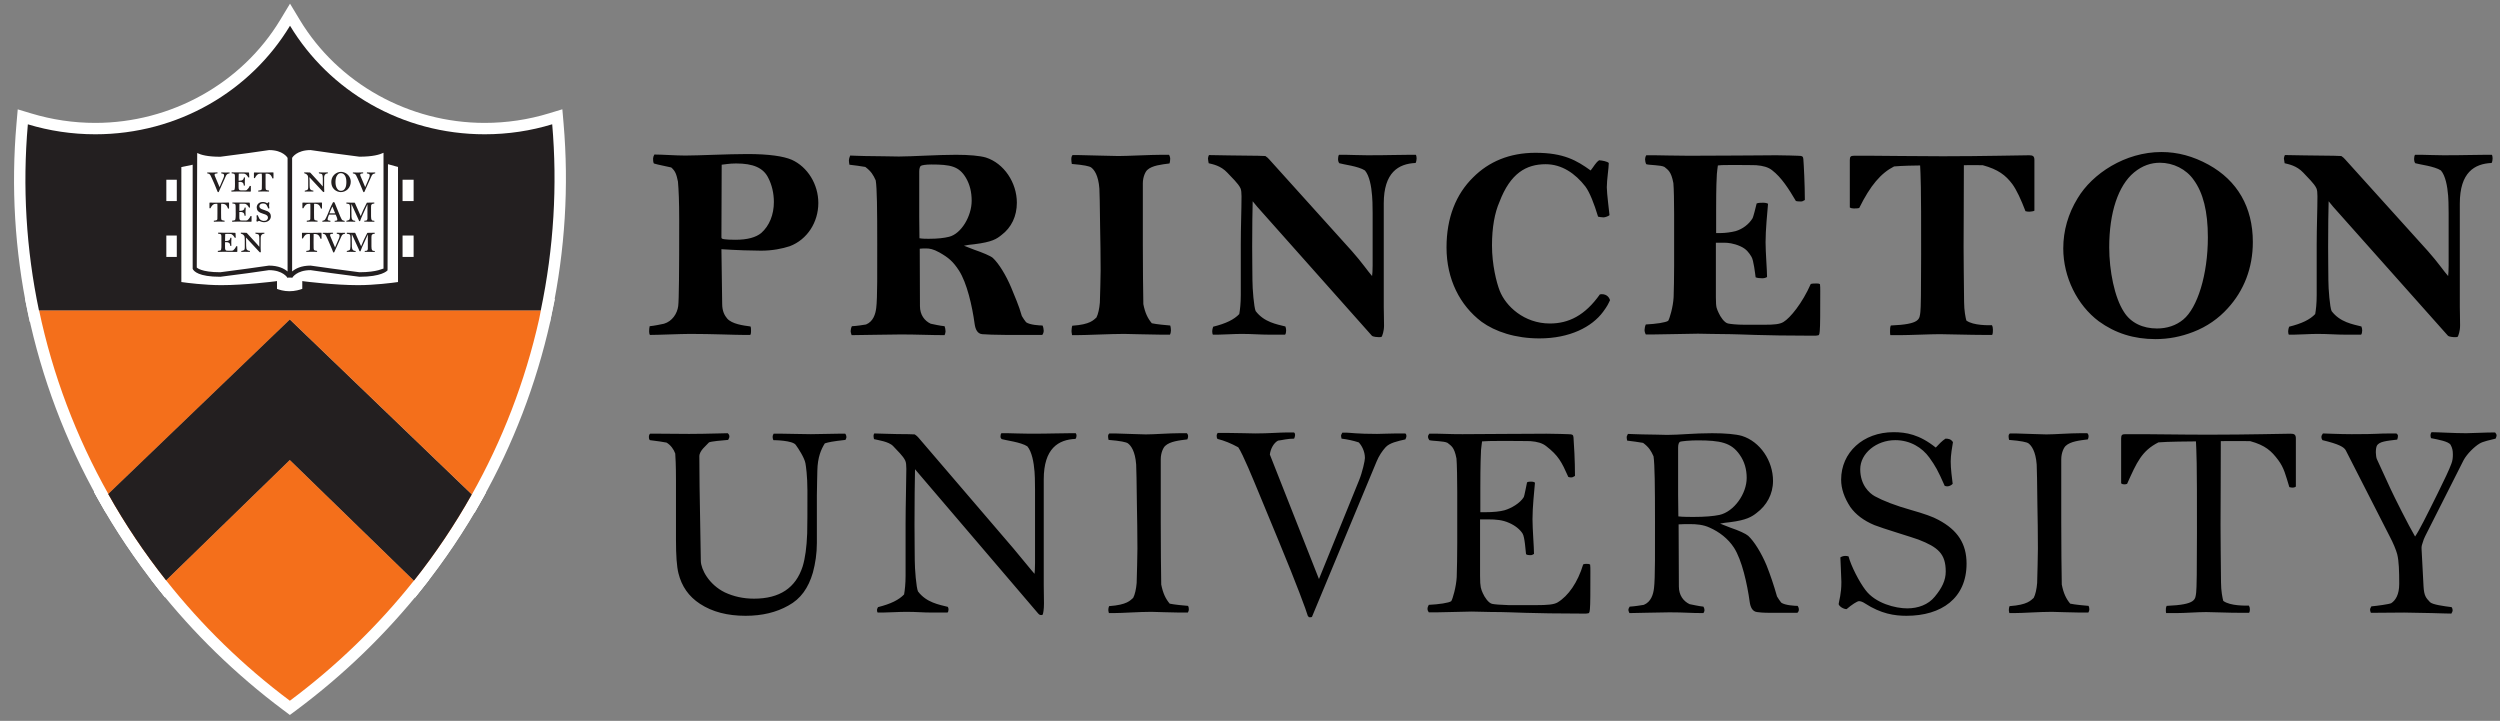 <svg width="163" height="47" viewBox="0 0 163 47" fill="none" xmlns="http://www.w3.org/2000/svg">
<rect x="0" y="0" width="163" height="47" fill="#808080" stroke="none"/>
<path d="M18.677 45.986C15.628 43.706 12.889 41.042 10.536 38.068L10.329 37.805L18.894 29.471L27.486 37.825L27.277 38.088C24.921 41.053 22.177 43.71 19.122 45.986L18.899 46.151L18.677 45.986Z" fill="white"/>
<path d="M18.894 28.953L18.376 29.456L10.31 37.305L9.83 37.772L10.246 38.299C12.618 41.298 15.38 43.984 18.455 46.283L18.899 46.616L19.344 46.285C22.426 43.989 25.192 41.309 27.568 38.321L27.986 37.794L27.504 37.325L19.412 29.456L18.894 28.953ZM18.894 29.99L26.986 37.858C24.638 40.812 21.915 43.442 18.9 45.688C15.852 43.41 13.145 40.766 10.829 37.837L18.894 29.99Z" fill="white"/>
<path d="M18.902 21.353L6.975 32.81L6.74 32.391C4.602 28.585 3.068 24.518 2.184 20.304L2.09 19.856H35.724L35.514 20.885C34.602 24.942 33.114 28.822 31.088 32.423L30.853 32.842L18.902 21.353Z" fill="white"/>
<path d="M36.181 19.485H1.633L1.821 20.381C2.714 24.632 4.259 28.733 6.417 32.574L6.886 33.41L7.578 32.745L18.903 21.869L30.25 32.777L30.942 33.441L31.412 32.605C33.456 28.974 34.957 25.06 35.876 20.972L35.937 20.66L35.993 20.38L36.181 19.485ZM35.267 20.228C35.226 20.423 35.191 20.614 35.15 20.809C34.23 24.905 32.736 28.738 30.765 32.241L18.903 20.838L7.064 32.209C4.968 28.48 3.433 24.446 2.548 20.228L35.267 20.228Z" fill="white"/>
<path d="M18.895 30.507L10.793 38.39L10.537 38.068C9.118 36.273 7.837 34.363 6.732 32.391L6.592 32.139L18.895 20.322L31.221 32.173L31.081 32.422C29.967 34.405 28.688 36.311 27.277 38.088L27.022 38.41L18.895 30.507Z" fill="white"/>
<path d="M18.895 19.808L18.38 20.302L6.541 31.674L6.127 32.072L6.408 32.573C7.522 34.561 8.814 36.487 10.246 38.299L10.757 38.944L11.347 38.37L18.894 31.026L26.468 38.39L27.057 38.963L27.568 38.319C28.991 36.527 30.281 34.603 31.405 32.606L31.686 32.103L31.272 31.706L19.409 20.303L18.895 19.808ZM18.895 20.838L30.757 32.242C29.651 34.211 28.39 36.089 26.986 37.857L18.894 29.989L10.829 37.838C9.421 36.059 8.159 34.177 7.055 32.21L18.895 20.838Z" fill="white"/>
<path d="M18.895 30.507L10.793 38.39L10.537 38.068C9.118 36.273 7.837 34.363 6.732 32.391L6.592 32.139L18.895 20.322L31.221 32.173L31.081 32.422C29.967 34.405 28.688 36.311 27.277 38.088L27.022 38.41L18.895 30.507Z" fill="white"/>
<path d="M18.895 19.808L18.38 20.302L6.541 31.674L6.127 32.072L6.408 32.573C7.522 34.561 8.814 36.487 10.246 38.299L10.757 38.944L11.347 38.37L18.894 31.026L26.468 38.39L27.057 38.963L27.568 38.319C28.991 36.527 30.281 34.603 31.405 32.606L31.686 32.103L31.272 31.706L19.409 20.303L18.895 19.808ZM18.895 20.838L30.757 32.242C29.651 34.211 28.39 36.089 26.986 37.857L18.894 29.989L10.829 37.838C9.421 36.059 8.159 34.177 7.055 32.21L18.895 20.838Z" fill="white"/>
<path d="M2.237 20.609L2.175 20.314C1.333 16.288 1.087 12.169 1.447 8.073L1.486 7.617L1.924 7.75C3.311 8.171 4.754 8.385 6.214 8.385C11.281 8.385 16.024 5.741 18.591 1.485L18.909 0.957L19.227 1.485C21.791 5.741 26.532 8.385 31.601 8.385C33.064 8.385 34.508 8.17 35.896 7.748L36.335 7.614L36.373 8.071C36.725 12.135 36.472 16.254 35.621 20.314L35.56 20.609L2.237 20.609Z" fill="white"/>
<path d="M18.909 0.238L18.273 1.293C15.773 5.438 11.152 8.013 6.214 8.013C4.797 8.014 3.388 7.805 2.033 7.394L1.156 7.13L1.077 8.041C0.714 12.171 0.962 16.332 1.812 20.391L1.936 20.981H35.862L35.985 20.391C36.843 16.294 37.098 12.139 36.744 8.039L36.665 7.125L35.787 7.392C34.436 7.804 33.027 8.013 31.601 8.013C26.662 8.013 22.042 5.439 19.545 1.294L18.909 0.238ZM18.909 1.677C21.46 5.912 26.188 8.756 31.601 8.756C33.136 8.756 34.613 8.527 36.004 8.103C36.346 12.071 36.114 16.148 35.258 20.238H2.54C1.704 16.251 1.46 12.163 1.817 8.106C3.205 8.527 4.682 8.756 6.214 8.756C11.627 8.756 16.355 5.912 18.909 1.677Z" fill="white"/>
<path d="M10.828 37.837C13.145 40.766 15.852 43.41 18.899 45.688C21.915 43.442 24.638 40.812 26.986 37.858L18.894 29.989L10.828 37.837Z" fill="#F46F1B"/>
<path d="M7.064 32.21L18.903 20.838L30.765 32.242C32.736 28.739 34.231 24.906 35.151 20.809C35.191 20.615 35.226 20.423 35.266 20.229H2.548C3.433 24.446 4.969 28.48 7.064 32.21Z" fill="#F46F1B"/>
<path d="M7.056 32.209C8.159 34.177 9.421 36.058 10.829 37.837L18.895 29.989L26.986 37.857C28.39 36.088 29.651 34.21 30.756 32.241L18.895 20.838L7.056 32.209Z" fill="#F46F1B"/>
<path d="M18.895 29.471L10.868 37.282C9.631 35.69 8.508 34.009 7.521 32.278L18.895 21.354L30.292 32.31C29.298 34.051 28.181 35.72 26.95 37.303L18.895 29.471Z" fill="#231F20"/>
<path d="M18.895 20.838L7.056 32.209C8.159 34.177 9.421 36.058 10.829 37.837L18.895 29.989L26.987 37.858C28.391 36.089 29.651 34.21 30.757 32.241L18.895 20.838ZM18.895 21.868L29.825 32.376C28.945 33.892 27.972 35.352 26.91 36.746L19.413 29.456L18.895 28.953L18.377 29.456L10.907 36.725C9.84 35.322 8.861 33.854 7.988 32.344L18.895 21.868ZM36.004 8.103C34.613 8.527 33.136 8.755 31.601 8.755C26.188 8.755 21.46 5.912 18.909 1.677C16.355 5.912 11.626 8.755 6.214 8.755C4.681 8.755 3.204 8.527 1.816 8.106C1.46 12.163 1.703 16.251 2.539 20.237H35.258C36.114 16.148 36.346 12.07 36.004 8.103Z" fill="#231F20"/>
<path d="M26.968 13.108V11.717H26.118V10.736L25.226 10.487H25.162V9.654C25.162 9.654 24.855 10.022 23.444 10.022C22.109 10.022 21.326 9.59 20.263 9.59C19.241 9.59 18.928 10.173 18.928 10.173V10.51H18.893V10.173C18.893 10.173 18.574 9.59 17.558 9.59C16.496 9.59 15.712 10.025 14.377 10.025C12.966 10.025 12.723 9.657 12.723 9.657V10.533H12.664L11.698 10.736V11.717H10.845V13.108H11.698V15.357H10.845V16.75H11.698V18.48C11.698 18.48 13.129 18.703 14.453 18.703C16.017 18.703 16.92 18.477 17.936 18.457V18.895C17.936 18.895 18.345 19.099 18.89 19.099C19.442 19.099 19.88 18.895 19.88 18.895V18.457C20.893 18.477 21.796 18.703 23.369 18.703C24.687 18.703 26.118 18.48 26.118 18.48V16.75H26.968V15.357H26.118V13.108H26.968Z" fill="white"/>
<path d="M25.95 18.389C25.586 18.441 24.427 18.592 23.348 18.592C21.802 18.592 19.895 18.351 19.876 18.349L19.709 18.326V18.833C19.562 18.889 19.242 18.988 18.867 18.988C18.5 18.988 18.2 18.889 18.061 18.837V18.326L17.894 18.349C17.875 18.351 15.967 18.592 14.43 18.592C13.348 18.592 12.188 18.441 11.824 18.389V10.893C11.96 10.867 12.365 10.78 12.562 10.74V17.529C12.635 17.686 12.945 18.046 14.364 18.046L16.161 17.811L17.534 17.614C18.451 17.614 18.739 18.101 18.751 18.121L18.794 18.098H19.005L19.046 18.121C19.058 18.101 19.34 17.614 20.251 17.614L21.623 17.808L23.434 18.046C24.872 18.046 25.232 17.669 25.268 17.625L25.296 10.704C25.484 10.757 25.83 10.853 25.95 10.887V18.389ZM12.858 9.976C13.096 10.095 13.523 10.22 14.364 10.22L16.174 9.982L17.546 9.785C18.447 9.785 18.734 10.266 18.75 10.292V17.7C18.531 17.518 18.163 17.317 17.534 17.317L16.097 17.52L14.364 17.75C13.096 17.75 12.832 17.445 12.829 17.443C12.829 17.443 12.855 10.481 12.858 9.976ZM19.046 10.292C19.058 10.272 19.34 9.785 20.251 9.785L21.623 9.979L23.434 10.216C24.311 10.216 24.758 10.08 25.005 9.961V17.518C24.986 17.48 24.631 17.75 23.434 17.75L21.687 17.518L20.251 17.317C19.628 17.317 19.264 17.518 19.046 17.698V10.292ZM25.297 10.394L25.302 9.329L25.043 9.602C25.04 9.604 24.723 9.921 23.434 9.921L21.687 9.688L20.251 9.489C19.462 9.489 19.07 9.81 18.898 10.005C18.726 9.81 18.329 9.489 17.546 9.489L16.11 9.692L14.364 9.924C13.096 9.924 12.832 9.619 12.829 9.616L12.566 9.294L12.562 9.703V10.434L11.527 10.652V18.648L11.653 18.665C11.667 18.668 13.109 18.891 14.43 18.891C15.732 18.891 17.277 18.72 17.765 18.663V19.025L17.846 19.068C17.865 19.078 18.293 19.286 18.867 19.286C19.445 19.286 19.901 19.078 19.92 19.068L20.005 19.028V18.663C20.493 18.72 22.039 18.891 23.348 18.891C24.664 18.891 26.108 18.668 26.122 18.665L26.247 18.648V10.661L25.297 10.394Z" fill="#231F20"/>
<path d="M14.963 11.307C14.846 11.316 14.771 11.377 14.737 11.455L14.261 12.515C14.261 12.515 14.237 12.532 14.223 12.532C14.209 12.532 14.19 12.515 14.179 12.482C14.167 12.445 14.11 12.297 13.985 12.007L13.831 11.661C13.776 11.534 13.732 11.449 13.718 11.424C13.662 11.328 13.593 11.319 13.518 11.307C13.509 11.296 13.509 11.284 13.509 11.275C13.509 11.264 13.509 11.258 13.515 11.244H13.593C13.683 11.244 13.758 11.25 13.825 11.25C13.903 11.25 14.034 11.241 14.121 11.241H14.173C14.182 11.244 14.185 11.261 14.185 11.27C14.185 11.275 14.185 11.296 14.179 11.304C14.121 11.311 13.991 11.307 13.991 11.388C13.991 11.406 13.993 11.438 14.002 11.458L14.316 12.201L14.577 11.586C14.6 11.535 14.612 11.48 14.611 11.424C14.611 11.354 14.563 11.322 14.431 11.307C14.429 11.298 14.423 11.287 14.423 11.278C14.423 11.267 14.429 11.25 14.431 11.241H14.469C14.528 11.241 14.586 11.25 14.716 11.25C14.739 11.25 14.829 11.244 14.873 11.244H14.963C14.969 11.255 14.974 11.261 14.974 11.273C14.974 11.281 14.969 11.298 14.963 11.307ZM16.289 12.495C15.909 12.495 15.703 12.486 15.651 12.486C15.61 12.486 15.518 12.483 15.471 12.483C15.419 12.483 15.297 12.492 15.163 12.492L15.088 12.489C15.082 12.477 15.082 12.471 15.082 12.46C15.082 12.451 15.082 12.437 15.085 12.425C15.186 12.416 15.259 12.399 15.277 12.384C15.297 12.358 15.311 12.306 15.317 12.192C15.317 12.135 15.32 12.071 15.32 12.004C15.32 11.909 15.317 11.792 15.317 11.653V11.456C15.314 11.319 15.247 11.319 15.105 11.302C15.103 11.29 15.099 11.278 15.099 11.27C15.099 11.261 15.103 11.241 15.111 11.238H15.18C15.227 11.238 15.352 11.241 15.589 11.241C15.807 11.241 16.019 11.243 16.066 11.243C16.095 11.243 16.179 11.247 16.197 11.247C16.226 11.247 16.237 11.249 16.237 11.276L16.255 11.559C16.237 11.569 16.234 11.572 16.22 11.572C16.208 11.572 16.199 11.572 16.19 11.569C16.107 11.427 16.066 11.398 16.002 11.351C15.979 11.333 15.944 11.322 15.892 11.319C15.874 11.319 15.83 11.316 15.723 11.316C15.636 11.316 15.593 11.319 15.581 11.319C15.566 11.319 15.57 11.319 15.564 11.368C15.561 11.398 15.558 11.456 15.558 11.621V11.783H15.601C15.656 11.783 15.712 11.777 15.744 11.769C15.793 11.754 15.845 11.72 15.872 11.679C15.883 11.664 15.895 11.595 15.901 11.574C15.909 11.569 15.924 11.566 15.941 11.566C15.952 11.566 15.963 11.569 15.973 11.574C15.97 11.626 15.962 11.722 15.962 11.844C15.962 11.905 15.967 12.039 15.967 12.094C15.956 12.102 15.95 12.102 15.932 12.102C15.924 12.102 15.906 12.102 15.897 12.1C15.886 11.993 15.868 11.92 15.778 11.882C15.729 11.862 15.688 11.856 15.639 11.856C15.613 11.856 15.581 11.859 15.555 11.861V12.19C15.555 12.265 15.561 12.311 15.572 12.338C15.581 12.358 15.61 12.401 15.648 12.407C15.665 12.41 15.698 12.416 15.764 12.416H15.944C15.991 12.416 16.057 12.41 16.081 12.396C16.124 12.367 16.24 12.242 16.281 12.126C16.298 12.12 16.307 12.12 16.318 12.12C16.33 12.12 16.341 12.123 16.356 12.129V12.46C16.356 12.492 16.335 12.495 16.289 12.495ZM17.798 11.635C17.79 11.635 17.778 11.632 17.764 11.632C17.735 11.554 17.699 11.484 17.671 11.446C17.619 11.383 17.569 11.339 17.439 11.325C17.41 11.322 17.34 11.322 17.317 11.322L17.314 11.876C17.314 11.963 17.314 12.065 17.317 12.257C17.32 12.401 17.383 12.401 17.534 12.422C17.543 12.437 17.546 12.448 17.546 12.456C17.546 12.468 17.543 12.479 17.538 12.489H17.482C17.395 12.489 17.221 12.483 17.166 12.483C17.128 12.483 16.937 12.492 16.846 12.492C16.838 12.477 16.835 12.477 16.835 12.456C16.835 12.448 16.838 12.437 16.844 12.425C17.044 12.41 17.064 12.372 17.07 12.309C17.076 12.268 17.076 12.102 17.076 11.934V11.476C17.076 11.418 17.073 11.36 17.064 11.322C17.026 11.322 16.905 11.322 16.869 11.337C16.768 11.374 16.695 11.459 16.618 11.612C16.608 11.615 16.594 11.615 16.585 11.615C16.574 11.615 16.562 11.612 16.556 11.603V11.281C16.556 11.252 16.559 11.243 16.594 11.243C16.623 11.243 16.67 11.247 16.731 11.247C16.774 11.247 16.957 11.249 17.186 11.249C17.488 11.249 17.711 11.241 17.77 11.241C17.798 11.241 17.819 11.241 17.831 11.252C17.833 11.258 17.831 11.281 17.831 11.299V11.62C17.825 11.632 17.81 11.635 17.798 11.635ZM14.902 13.6C14.89 13.6 14.881 13.597 14.864 13.597C14.838 13.519 14.803 13.449 14.772 13.411C14.722 13.348 14.67 13.304 14.539 13.29C14.51 13.287 14.441 13.287 14.418 13.287L14.414 13.841C14.414 13.929 14.414 14.029 14.418 14.222C14.42 14.367 14.487 14.367 14.638 14.387C14.644 14.397 14.647 14.409 14.646 14.421C14.646 14.433 14.646 14.442 14.64 14.454H14.586C14.496 14.454 14.322 14.448 14.269 14.448C14.231 14.448 14.04 14.457 13.947 14.457C13.941 14.442 13.938 14.442 13.938 14.421C13.938 14.413 13.941 14.402 13.944 14.39C14.144 14.375 14.165 14.337 14.173 14.274C14.177 14.233 14.177 14.067 14.177 13.899V13.44C14.177 13.382 14.177 13.325 14.168 13.287C14.13 13.287 14.005 13.287 13.97 13.302C13.869 13.339 13.799 13.423 13.721 13.577C13.709 13.58 13.695 13.58 13.686 13.58C13.68 13.58 13.675 13.579 13.67 13.577C13.665 13.575 13.66 13.572 13.657 13.568V13.246C13.657 13.217 13.662 13.208 13.695 13.208C13.727 13.208 13.77 13.212 13.831 13.212C13.878 13.212 14.06 13.214 14.29 13.214C14.588 13.214 14.814 13.206 14.87 13.206C14.902 13.206 14.923 13.206 14.931 13.217C14.937 13.223 14.934 13.246 14.934 13.264V13.585C14.93 13.59 14.925 13.594 14.92 13.597C14.914 13.599 14.908 13.601 14.902 13.6ZM16.336 14.459C15.959 14.459 15.749 14.45 15.7 14.45C15.659 14.45 15.567 14.448 15.517 14.448C15.468 14.448 15.343 14.456 15.213 14.456L15.137 14.454C15.131 14.442 15.128 14.436 15.128 14.425C15.128 14.416 15.128 14.402 15.134 14.39C15.236 14.381 15.308 14.364 15.322 14.349C15.345 14.323 15.358 14.27 15.364 14.157C15.366 14.1 15.369 14.035 15.369 13.969C15.369 13.873 15.366 13.757 15.366 13.618C15.366 13.519 15.364 13.461 15.364 13.42C15.36 13.284 15.297 13.284 15.154 13.266C15.149 13.256 15.146 13.246 15.146 13.235C15.146 13.226 15.152 13.205 15.16 13.203H15.227C15.276 13.203 15.398 13.205 15.636 13.205C15.857 13.205 16.066 13.208 16.115 13.208C16.141 13.208 16.228 13.212 16.242 13.212C16.275 13.212 16.286 13.214 16.286 13.241L16.301 13.525C16.286 13.534 16.28 13.537 16.266 13.537C16.257 13.537 16.248 13.537 16.237 13.534C16.156 13.392 16.115 13.362 16.049 13.316C16.025 13.298 15.993 13.287 15.94 13.284C15.923 13.284 15.88 13.281 15.77 13.281C15.685 13.281 15.639 13.284 15.63 13.284C15.613 13.284 15.616 13.284 15.61 13.333C15.61 13.362 15.607 13.42 15.607 13.585V13.748H15.648C15.706 13.748 15.761 13.742 15.79 13.734C15.842 13.719 15.892 13.684 15.921 13.644C15.929 13.629 15.944 13.56 15.947 13.539C15.96 13.533 15.973 13.53 15.988 13.53C16.002 13.53 16.014 13.534 16.022 13.539C16.02 13.591 16.008 13.687 16.008 13.809C16.008 13.87 16.016 14.004 16.016 14.059C16.002 14.067 15.999 14.067 15.982 14.067C15.97 14.067 15.955 14.067 15.944 14.065C15.932 13.957 15.917 13.885 15.825 13.847C15.775 13.826 15.735 13.821 15.689 13.821C15.662 13.821 15.63 13.824 15.604 13.826V14.155C15.604 14.23 15.61 14.276 15.619 14.303C15.63 14.323 15.659 14.366 15.694 14.372C15.712 14.375 15.746 14.381 15.81 14.381H15.993C16.039 14.381 16.104 14.375 16.127 14.36C16.173 14.332 16.29 14.207 16.33 14.091C16.344 14.085 16.356 14.085 16.368 14.085C16.376 14.085 16.391 14.088 16.402 14.094V14.425C16.402 14.456 16.382 14.459 16.336 14.459ZM17.218 14.488C17.113 14.488 16.998 14.448 16.927 14.413C16.913 14.406 16.897 14.402 16.881 14.401C16.867 14.401 16.829 14.421 16.788 14.45C16.759 14.45 16.724 14.436 16.716 14.413C16.716 14.387 16.739 14.308 16.739 14.259C16.739 14.23 16.73 14.088 16.728 14.056C16.739 14.039 16.762 14.03 16.782 14.03H16.803C16.829 14.082 16.881 14.218 16.919 14.274C16.998 14.364 17.113 14.404 17.197 14.404C17.291 14.404 17.36 14.387 17.401 14.343C17.459 14.288 17.47 14.253 17.47 14.192C17.47 14.146 17.462 14.108 17.436 14.079C17.404 14.039 17.377 14.021 17.305 13.987C17.25 13.96 17.055 13.911 16.986 13.873C16.899 13.832 16.855 13.798 16.812 13.751C16.759 13.684 16.739 13.595 16.739 13.522C16.739 13.322 16.899 13.17 17.125 13.17C17.21 13.17 17.325 13.18 17.424 13.258C17.447 13.232 17.471 13.208 17.497 13.185C17.534 13.185 17.56 13.205 17.564 13.22C17.56 13.249 17.543 13.327 17.543 13.392C17.543 13.423 17.564 13.557 17.564 13.577C17.549 13.583 17.534 13.595 17.514 13.595C17.508 13.595 17.499 13.591 17.491 13.589C17.456 13.528 17.424 13.426 17.386 13.371C17.328 13.293 17.247 13.264 17.137 13.264C17.012 13.264 16.91 13.342 16.91 13.449C16.91 13.553 16.994 13.603 17.064 13.635C17.126 13.659 17.189 13.682 17.253 13.702C17.346 13.734 17.415 13.757 17.453 13.777C17.598 13.853 17.659 13.96 17.659 14.108C17.659 14.341 17.45 14.488 17.218 14.488ZM15.407 16.427C15.027 16.427 14.82 16.419 14.768 16.419C14.728 16.419 14.635 16.416 14.588 16.416C14.536 16.416 14.414 16.425 14.28 16.425L14.205 16.421C14.2 16.41 14.2 16.404 14.2 16.392C14.2 16.383 14.2 16.369 14.202 16.358C14.304 16.349 14.376 16.331 14.394 16.317C14.414 16.291 14.429 16.238 14.435 16.125C14.435 16.067 14.437 16.004 14.437 15.937C14.437 15.841 14.435 15.725 14.435 15.585V15.388C14.431 15.252 14.365 15.252 14.223 15.235C14.22 15.224 14.218 15.213 14.217 15.203C14.217 15.193 14.22 15.174 14.229 15.17H14.298C14.345 15.17 14.47 15.174 14.707 15.174C14.925 15.174 15.137 15.176 15.183 15.176C15.212 15.176 15.296 15.18 15.314 15.18C15.343 15.18 15.355 15.182 15.355 15.208L15.372 15.493C15.355 15.501 15.352 15.505 15.338 15.505C15.326 15.505 15.317 15.505 15.308 15.501C15.224 15.359 15.183 15.33 15.12 15.283C15.097 15.266 15.061 15.255 15.009 15.252C14.992 15.252 14.948 15.249 14.841 15.249C14.754 15.249 14.71 15.252 14.699 15.252C14.684 15.252 14.687 15.252 14.682 15.301C14.678 15.33 14.676 15.388 14.676 15.553V15.716H14.719C14.774 15.716 14.829 15.71 14.861 15.702C14.911 15.687 14.963 15.652 14.989 15.612C15 15.597 15.012 15.528 15.018 15.507C15.027 15.501 15.041 15.499 15.059 15.499C15.07 15.498 15.081 15.501 15.091 15.507C15.088 15.559 15.079 15.655 15.079 15.777C15.079 15.838 15.085 15.972 15.085 16.027C15.074 16.035 15.067 16.035 15.05 16.035C15.041 16.035 15.024 16.035 15.015 16.033C15.003 15.925 14.986 15.853 14.896 15.815C14.847 15.794 14.806 15.789 14.757 15.789C14.73 15.789 14.699 15.792 14.672 15.794V16.123C14.672 16.198 14.678 16.245 14.69 16.27C14.699 16.291 14.728 16.334 14.766 16.34C14.783 16.343 14.814 16.349 14.881 16.349H15.061C15.108 16.349 15.175 16.343 15.198 16.328C15.241 16.299 15.357 16.175 15.398 16.058C15.415 16.052 15.424 16.052 15.436 16.052C15.447 16.052 15.459 16.056 15.474 16.062V16.392C15.474 16.425 15.453 16.427 15.407 16.427ZM17.235 15.234C17.107 15.24 16.998 15.31 16.998 15.513L16.994 16.158C16.994 16.183 17.006 16.366 17.006 16.436C16.986 16.447 16.965 16.456 16.954 16.456C16.948 16.456 16.937 16.447 16.922 16.436L16.036 15.483L16.045 15.678L16.049 16.03C16.049 16.055 16.055 16.122 16.06 16.172C16.066 16.25 16.089 16.277 16.124 16.305C16.168 16.343 16.24 16.355 16.292 16.361C16.298 16.369 16.3 16.379 16.3 16.39C16.299 16.401 16.295 16.412 16.289 16.421H16.193C16.112 16.421 16.049 16.419 15.964 16.419C15.909 16.419 15.831 16.424 15.776 16.424H15.735C15.732 16.415 15.732 16.401 15.732 16.395C15.732 16.39 15.732 16.378 15.738 16.363C15.802 16.358 15.9 16.328 15.938 16.277C15.952 16.244 15.959 16.187 15.959 16.126V15.676C15.959 15.603 15.955 15.565 15.952 15.496C15.95 15.437 15.938 15.394 15.909 15.359C15.906 15.351 15.877 15.322 15.848 15.292C15.819 15.269 15.749 15.249 15.705 15.231C15.701 15.222 15.698 15.212 15.697 15.202C15.697 15.194 15.7 15.179 15.705 15.171H15.738C15.764 15.171 15.9 15.177 16.005 15.177H16.066C16.078 15.182 16.097 15.194 16.103 15.202L16.759 15.919C16.809 15.975 16.872 16.047 16.908 16.093V15.577C16.908 15.508 16.904 15.458 16.902 15.432C16.896 15.38 16.884 15.333 16.864 15.298C16.843 15.267 16.721 15.249 16.658 15.234C16.652 15.223 16.652 15.208 16.652 15.196C16.652 15.191 16.652 15.182 16.655 15.171H16.692C16.753 15.171 16.852 15.179 16.913 15.179C17.064 15.179 17.111 15.173 17.186 15.173H17.235C17.241 15.185 17.241 15.196 17.241 15.206C17.241 15.211 17.241 15.225 17.235 15.234ZM21.371 11.302C21.247 11.307 21.134 11.377 21.134 11.581V12.224C21.134 12.251 21.142 12.434 21.142 12.503C21.125 12.515 21.101 12.524 21.092 12.524C21.084 12.524 21.075 12.515 21.058 12.503L20.172 11.552L20.185 11.746L20.187 12.097C20.187 12.123 20.193 12.19 20.196 12.239C20.204 12.318 20.228 12.344 20.26 12.373C20.306 12.411 20.379 12.422 20.428 12.428C20.433 12.437 20.436 12.447 20.436 12.457C20.435 12.468 20.433 12.478 20.428 12.488H20.329C20.251 12.488 20.187 12.486 20.1 12.486C20.045 12.486 19.969 12.492 19.914 12.492H19.873C19.871 12.482 19.869 12.473 19.868 12.463C19.868 12.457 19.868 12.445 19.877 12.431C19.938 12.425 20.036 12.396 20.074 12.344C20.091 12.312 20.095 12.254 20.095 12.193V11.743C20.095 11.671 20.095 11.633 20.091 11.563C20.089 11.505 20.074 11.461 20.048 11.426C20.042 11.418 20.015 11.389 19.984 11.359C19.958 11.336 19.885 11.316 19.841 11.298C19.839 11.287 19.835 11.273 19.835 11.269C19.836 11.259 19.838 11.248 19.841 11.238H19.877C19.9 11.238 20.036 11.244 20.141 11.244H20.202C20.213 11.25 20.233 11.261 20.242 11.269L20.898 11.986C20.948 12.042 21.012 12.114 21.046 12.161V11.644C21.046 11.575 21.04 11.525 21.038 11.499C21.035 11.452 21.022 11.406 21 11.365C20.979 11.334 20.857 11.316 20.797 11.302C20.791 11.29 20.788 11.277 20.788 11.264C20.788 11.258 20.788 11.25 20.794 11.238H20.832C20.893 11.238 20.991 11.246 21.052 11.246C21.2 11.246 21.249 11.241 21.325 11.241H21.371C21.377 11.251 21.38 11.261 21.38 11.273C21.38 11.283 21.376 11.293 21.371 11.302ZM22.471 11.421C22.41 11.34 22.335 11.29 22.222 11.29C22.117 11.29 22.05 11.336 21.989 11.421C21.914 11.516 21.873 11.67 21.873 11.865C21.873 12.056 21.914 12.207 21.984 12.303C22.047 12.396 22.12 12.442 22.23 12.442C22.364 12.442 22.442 12.379 22.504 12.271C22.559 12.175 22.584 12.042 22.584 11.868C22.584 11.662 22.544 11.516 22.471 11.421ZM22.674 12.338C22.553 12.456 22.384 12.526 22.227 12.526C22.079 12.526 21.909 12.463 21.789 12.347C21.659 12.222 21.601 12.054 21.601 11.868C21.601 11.691 21.659 11.522 21.789 11.394C21.928 11.261 22.079 11.206 22.23 11.206C22.341 11.206 22.442 11.235 22.561 11.299C22.756 11.423 22.869 11.629 22.869 11.855C22.869 12.033 22.799 12.21 22.674 12.338ZM24.456 11.307C24.343 11.316 24.268 11.377 24.233 11.455L23.757 12.515C23.757 12.515 23.734 12.532 23.72 12.532C23.705 12.532 23.685 12.515 23.676 12.482C23.664 12.445 23.606 12.297 23.479 12.007L23.328 11.661C23.272 11.534 23.229 11.449 23.215 11.424C23.156 11.328 23.089 11.319 23.014 11.307C23.002 11.296 23.002 11.284 23.002 11.275C23.002 11.264 23.002 11.258 23.011 11.244H23.089C23.177 11.244 23.252 11.25 23.319 11.25C23.397 11.25 23.528 11.241 23.618 11.241H23.667C23.679 11.244 23.682 11.261 23.682 11.27C23.682 11.275 23.682 11.296 23.676 11.304C23.615 11.311 23.487 11.307 23.487 11.388C23.487 11.406 23.487 11.438 23.498 11.458L23.81 12.201L24.073 11.586C24.095 11.535 24.106 11.48 24.106 11.424C24.106 11.354 24.056 11.322 23.925 11.307C23.923 11.298 23.919 11.287 23.919 11.278C23.919 11.267 23.923 11.25 23.925 11.241H23.963C24.021 11.241 24.079 11.25 24.212 11.25C24.233 11.25 24.326 11.244 24.369 11.244H24.46C24.465 11.255 24.468 11.261 24.468 11.273C24.468 11.281 24.465 11.298 24.456 11.307ZM20.962 13.6C20.95 13.6 20.942 13.597 20.924 13.597C20.898 13.519 20.863 13.449 20.832 13.411C20.782 13.348 20.73 13.304 20.599 13.29C20.57 13.287 20.501 13.287 20.478 13.287L20.474 13.841C20.474 13.929 20.474 14.029 20.478 14.222C20.48 14.367 20.547 14.367 20.698 14.387C20.707 14.402 20.707 14.413 20.707 14.421C20.707 14.433 20.707 14.442 20.701 14.454H20.646C20.556 14.454 20.382 14.448 20.329 14.448C20.292 14.448 20.1 14.457 20.007 14.457C20.001 14.442 19.998 14.442 19.998 14.421C19.998 14.413 20.001 14.402 20.004 14.39C20.204 14.375 20.225 14.337 20.233 14.274C20.237 14.233 20.237 14.067 20.237 13.899V13.44C20.237 13.382 20.237 13.325 20.228 13.287C20.19 13.287 20.065 13.287 20.03 13.302C19.929 13.339 19.86 13.423 19.781 13.577C19.77 13.58 19.755 13.58 19.746 13.58C19.74 13.58 19.735 13.579 19.73 13.577C19.725 13.575 19.72 13.572 19.717 13.568V13.246C19.717 13.217 19.723 13.208 19.755 13.208C19.787 13.208 19.83 13.212 19.891 13.212C19.938 13.212 20.12 13.214 20.35 13.214C20.648 13.214 20.875 13.206 20.93 13.206C20.962 13.206 20.983 13.206 20.991 13.217C20.997 13.223 20.994 13.246 20.994 13.264V13.585C20.99 13.59 20.985 13.594 20.98 13.597C20.974 13.599 20.968 13.601 20.962 13.6ZM21.673 13.464H21.67C21.644 13.513 21.598 13.621 21.58 13.667C21.513 13.829 21.49 13.885 21.479 13.908H21.853C21.824 13.833 21.729 13.603 21.673 13.464ZM22.465 14.459H22.367C22.303 14.459 22.23 14.451 22.155 14.451C22.036 14.451 21.885 14.459 21.827 14.459C21.821 14.453 21.819 14.442 21.819 14.428C21.819 14.419 21.821 14.407 21.824 14.398C21.946 14.392 21.995 14.373 21.995 14.323C21.995 14.302 21.995 14.262 21.958 14.16C21.92 14.067 21.899 14.027 21.891 14.004C21.885 13.995 21.882 13.99 21.856 13.99H21.461C21.435 14.021 21.403 14.108 21.369 14.23C21.36 14.262 21.36 14.291 21.36 14.302C21.36 14.344 21.398 14.39 21.537 14.392C21.543 14.403 21.546 14.415 21.545 14.428C21.545 14.436 21.545 14.445 21.543 14.457H21.507C21.415 14.457 21.389 14.451 21.29 14.451C21.226 14.451 21.072 14.457 21.02 14.457C21.017 14.445 21.015 14.442 21.015 14.43C21.015 14.422 21.015 14.413 21.02 14.398C21.096 14.381 21.165 14.361 21.2 14.306C21.22 14.277 21.287 14.16 21.36 13.98C21.429 13.812 21.513 13.6 21.551 13.513C21.604 13.403 21.621 13.368 21.639 13.33C21.659 13.286 21.682 13.242 21.705 13.2C21.717 13.185 21.742 13.177 21.754 13.177C21.775 13.177 21.801 13.188 21.809 13.202C21.821 13.225 21.836 13.249 21.838 13.263C21.911 13.438 21.97 13.592 22.059 13.806C22.106 13.914 22.129 13.984 22.178 14.097C22.213 14.166 22.234 14.222 22.268 14.285C22.314 14.381 22.39 14.381 22.465 14.401C22.469 14.411 22.477 14.419 22.477 14.43C22.477 14.442 22.471 14.448 22.465 14.459ZM24.404 14.459L23.897 14.454H23.757C23.752 14.444 23.749 14.433 23.748 14.421C23.748 14.404 23.752 14.402 23.76 14.39C23.786 14.387 23.853 14.39 23.884 14.379C23.937 14.355 23.958 14.303 23.958 14.227V13.325H23.954L23.687 13.911C23.658 13.975 23.624 14.044 23.595 14.114C23.534 14.251 23.501 14.343 23.484 14.398C23.476 14.421 23.455 14.421 23.444 14.421C23.426 14.421 23.415 14.416 23.406 14.387C23.371 14.312 23.348 14.262 23.336 14.23L22.918 13.31H22.91V13.545L22.918 14.132C22.918 14.312 23.011 14.396 23.153 14.396C23.159 14.405 23.163 14.415 23.165 14.425C23.164 14.436 23.162 14.446 23.157 14.456C23.148 14.456 23.119 14.459 23.092 14.459C23.075 14.459 22.982 14.45 22.849 14.45C22.811 14.45 22.732 14.454 22.671 14.454H22.587C22.585 14.442 22.581 14.433 22.581 14.421C22.581 14.419 22.585 14.404 22.587 14.396C22.623 14.387 22.744 14.358 22.77 14.332C22.797 14.306 22.82 14.253 22.82 14.129V13.484C22.817 13.383 22.805 13.342 22.756 13.307C22.736 13.293 22.657 13.284 22.59 13.275C22.585 13.264 22.582 13.253 22.581 13.241C22.581 13.232 22.585 13.22 22.59 13.205C22.64 13.205 22.727 13.212 22.814 13.212H23.119C23.13 13.22 23.136 13.226 23.145 13.243L23.519 14.091L23.586 13.922C23.644 13.786 23.728 13.58 23.847 13.359C23.873 13.31 23.905 13.246 23.922 13.214L24.398 13.205C24.404 13.217 24.41 13.226 24.41 13.237C24.41 13.248 24.407 13.26 24.402 13.269C24.349 13.278 24.259 13.278 24.215 13.35C24.201 13.374 24.192 13.397 24.192 13.499V14.105C24.192 14.337 24.251 14.36 24.276 14.379C24.291 14.387 24.364 14.396 24.404 14.396C24.41 14.407 24.413 14.416 24.413 14.427C24.413 14.444 24.407 14.448 24.404 14.459ZM20.933 15.568C20.922 15.568 20.913 15.565 20.895 15.565C20.869 15.487 20.834 15.417 20.803 15.379C20.753 15.316 20.701 15.272 20.57 15.258C20.541 15.255 20.472 15.255 20.449 15.255L20.445 15.809C20.445 15.896 20.445 15.997 20.449 16.189C20.451 16.334 20.518 16.334 20.669 16.355C20.675 16.365 20.678 16.377 20.677 16.389C20.677 16.401 20.677 16.41 20.672 16.421H20.617C20.527 16.421 20.353 16.416 20.3 16.416C20.262 16.416 20.071 16.425 19.978 16.425C19.973 16.41 19.969 16.41 19.969 16.389C19.969 16.381 19.973 16.369 19.975 16.358C20.176 16.343 20.196 16.305 20.204 16.241C20.208 16.201 20.208 16.035 20.208 15.867V15.409C20.208 15.35 20.208 15.293 20.199 15.255C20.161 15.255 20.036 15.255 20.001 15.269C19.9 15.306 19.83 15.391 19.752 15.545C19.74 15.547 19.726 15.547 19.717 15.547C19.711 15.548 19.706 15.547 19.701 15.545C19.696 15.543 19.692 15.54 19.688 15.536V15.214C19.688 15.185 19.694 15.176 19.726 15.176C19.758 15.176 19.801 15.18 19.862 15.18C19.908 15.18 20.091 15.182 20.321 15.182C20.619 15.182 20.846 15.174 20.901 15.174C20.933 15.174 20.954 15.174 20.962 15.185C20.968 15.191 20.965 15.214 20.965 15.232V15.553C20.962 15.558 20.957 15.562 20.951 15.565C20.945 15.567 20.939 15.568 20.933 15.568ZM22.492 15.24C22.379 15.248 22.303 15.309 22.268 15.388L21.792 16.447C21.792 16.447 21.769 16.465 21.755 16.465C21.74 16.465 21.719 16.447 21.711 16.415C21.699 16.378 21.642 16.23 21.514 15.94L21.363 15.594C21.307 15.466 21.264 15.382 21.25 15.357C21.191 15.261 21.124 15.252 21.049 15.24C21.038 15.229 21.038 15.217 21.038 15.208C21.038 15.196 21.038 15.191 21.047 15.177H21.124C21.212 15.177 21.287 15.182 21.354 15.182C21.432 15.182 21.562 15.173 21.653 15.173H21.702C21.713 15.177 21.717 15.194 21.717 15.202C21.717 15.208 21.717 15.229 21.711 15.237C21.65 15.243 21.522 15.24 21.522 15.321C21.522 15.339 21.522 15.371 21.534 15.391L21.845 16.134L22.109 15.519C22.13 15.467 22.14 15.412 22.14 15.357C22.14 15.286 22.091 15.254 21.96 15.24C21.958 15.231 21.954 15.22 21.954 15.211C21.954 15.2 21.958 15.182 21.96 15.173H21.998C22.057 15.173 22.114 15.182 22.248 15.182C22.268 15.182 22.361 15.177 22.404 15.177H22.495C22.501 15.188 22.503 15.194 22.503 15.206C22.503 15.214 22.501 15.231 22.492 15.24ZM24.43 16.427L23.925 16.421H23.783C23.778 16.41 23.778 16.395 23.778 16.389C23.778 16.372 23.778 16.369 23.786 16.358C23.816 16.355 23.879 16.358 23.914 16.346C23.963 16.322 23.983 16.27 23.983 16.195V15.463C23.983 15.463 23.986 15.33 23.986 15.293H23.981L23.716 15.878C23.684 15.943 23.653 16.012 23.621 16.082C23.562 16.218 23.527 16.311 23.51 16.366C23.504 16.389 23.485 16.389 23.47 16.389C23.455 16.389 23.443 16.383 23.432 16.355C23.4 16.279 23.377 16.23 23.365 16.198L22.944 15.278H22.936V15.513L22.944 16.1C22.948 16.279 23.037 16.364 23.183 16.364C23.188 16.372 23.191 16.389 23.191 16.392C23.191 16.401 23.191 16.412 23.185 16.425C23.174 16.425 23.147 16.427 23.118 16.427C23.101 16.427 23.011 16.419 22.877 16.419C22.837 16.419 22.758 16.421 22.701 16.421H22.616C22.611 16.41 22.607 16.401 22.607 16.389C22.607 16.387 22.611 16.372 22.616 16.364C22.649 16.355 22.773 16.326 22.8 16.299C22.823 16.274 22.846 16.221 22.846 16.096L22.848 15.8L22.846 15.452C22.843 15.35 22.834 15.31 22.782 15.275C22.762 15.26 22.683 15.252 22.619 15.243C22.612 15.233 22.608 15.221 22.607 15.208C22.607 15.199 22.611 15.188 22.619 15.174C22.666 15.174 22.756 15.179 22.84 15.179H23.147C23.156 15.188 23.165 15.193 23.171 15.211L23.545 16.058L23.615 15.89C23.67 15.754 23.757 15.547 23.876 15.327C23.899 15.278 23.934 15.214 23.952 15.182L24.424 15.174C24.43 15.185 24.439 15.193 24.439 15.205C24.439 15.217 24.434 15.226 24.428 15.237C24.378 15.246 24.288 15.246 24.245 15.318C24.23 15.342 24.218 15.365 24.218 15.467V16.073C24.218 16.305 24.277 16.328 24.306 16.346C24.317 16.355 24.39 16.364 24.43 16.364C24.439 16.375 24.442 16.383 24.442 16.395C24.442 16.412 24.436 16.416 24.43 16.427Z" fill="#231F20"/>
<path d="M53.355 13.235C53.355 12.019 52.659 10.884 51.622 10.417C51.088 10.188 50.148 10.043 48.723 10.043C47.475 10.043 45.531 10.142 44.674 10.142C44.073 10.142 43.166 10.075 42.664 10.075C42.615 10.156 42.581 10.269 42.581 10.333C42.581 10.4 42.581 10.576 42.631 10.658C42.939 10.756 43.44 10.835 43.766 10.919C44.04 11.16 44.105 11.372 44.203 11.842C44.251 12.408 44.284 13.122 44.284 14.352C44.284 17.771 44.268 19.568 44.219 19.957C44.155 20.445 43.831 20.947 43.295 21.106C43.052 21.156 42.694 21.237 42.357 21.269C42.334 21.381 42.323 21.494 42.323 21.609C42.323 21.739 42.34 21.756 42.371 21.838C42.889 21.838 44.413 21.771 44.997 21.771C46.439 21.771 47.913 21.838 48.511 21.838H48.917C48.967 21.771 48.967 21.658 48.967 21.58C48.967 21.481 48.967 21.35 48.934 21.286C48.447 21.222 47.719 21.124 47.411 20.767C47.249 20.575 47.086 20.297 47.086 19.812L47.037 16.248C48.009 16.312 49.047 16.344 49.614 16.344C50.359 16.344 50.99 16.216 51.492 16.053C52.642 15.618 53.355 14.48 53.355 13.235ZM50.457 13.168C50.457 13.995 50.164 14.724 49.631 15.194C49.29 15.47 48.755 15.633 47.945 15.633C47.605 15.633 47.344 15.618 47.249 15.6C47.119 15.583 47.037 15.569 47.037 15.485L47.054 10.739C47.249 10.725 47.524 10.658 47.995 10.658C49.096 10.658 49.776 10.934 50.1 11.615C50.325 12.051 50.457 12.602 50.457 13.168ZM68.05 21.562C68.05 21.481 68.018 21.286 67.969 21.222C67.808 21.222 67.144 21.19 66.901 21.01C66.819 20.915 66.691 20.721 66.624 20.604C66.413 19.862 66.172 19.359 65.928 18.744C65.587 17.934 65.118 17.171 64.73 16.814C64.583 16.686 64.081 16.474 63.514 16.279C63.255 16.184 63.045 16.103 62.85 16.021C63.093 15.972 63.206 15.954 63.514 15.925C64.713 15.778 64.988 15.569 65.295 15.325C65.945 14.837 66.299 14.094 66.299 13.218C66.299 11.906 65.458 10.643 64.275 10.269C63.885 10.156 63.192 10.092 62.333 10.092C61.116 10.092 59.416 10.205 58.606 10.205C58.362 10.205 56.952 10.173 56.385 10.173C56.141 10.173 55.526 10.142 55.431 10.142C55.381 10.255 55.349 10.382 55.349 10.449C55.349 10.513 55.365 10.675 55.381 10.739C55.657 10.771 56.159 10.835 56.418 10.884C56.806 11.177 56.937 11.404 57.097 11.761C57.181 12.28 57.195 13.607 57.195 15.891C57.195 17.545 57.212 19.455 57.131 20.073C57.084 20.476 56.937 20.962 56.466 21.156C56.258 21.19 55.867 21.255 55.544 21.269C55.494 21.35 55.462 21.513 55.462 21.594C55.462 21.643 55.494 21.771 55.526 21.852C55.756 21.852 58.234 21.806 58.75 21.806C59.787 21.806 60.663 21.852 61.587 21.852C61.618 21.788 61.65 21.675 61.65 21.609C61.65 21.498 61.618 21.335 61.587 21.269C61.261 21.237 60.858 21.142 60.68 21.106C60.275 20.915 59.981 20.526 59.981 19.957L59.967 16.216C60.095 16.199 60.257 16.199 60.388 16.199C60.596 16.199 60.841 16.233 61.245 16.457C61.845 16.799 62.138 17.044 62.526 17.641C63.045 18.451 63.386 19.94 63.547 21.124C63.595 21.463 63.724 21.756 64.033 21.788C64.162 21.806 65.021 21.838 65.637 21.838H67.954C68.018 21.771 68.05 21.643 68.05 21.562ZM63.353 13.09C63.353 14.094 62.672 15.244 61.88 15.438C61.554 15.519 61.148 15.569 60.55 15.569C60.388 15.569 60.144 15.569 59.949 15.534L59.934 14.158V11.177C59.934 10.983 59.982 10.869 60.03 10.821C60.078 10.771 60.372 10.725 60.713 10.725C61.975 10.725 62.527 10.835 62.98 11.598C63.238 12.036 63.353 12.539 63.353 13.09ZM76.345 21.545C76.345 21.463 76.327 21.286 76.297 21.223C76.053 21.205 75.39 21.142 75.099 21.077C74.839 20.767 74.659 20.413 74.546 19.829C74.531 19.051 74.513 17.446 74.513 15.94V11.955C74.513 11.517 74.692 11.177 74.806 11.079C75.114 10.789 75.73 10.725 76.249 10.658C76.281 10.594 76.297 10.417 76.297 10.35C76.297 10.255 76.249 10.123 76.216 10.092H75.746C75.065 10.092 73.477 10.173 72.926 10.173C72.587 10.173 70.999 10.123 70.286 10.11H69.931C69.882 10.173 69.849 10.237 69.849 10.382C69.849 10.449 69.863 10.611 69.882 10.69C70.676 10.756 71.03 10.835 71.145 10.919C71.34 11.064 71.614 11.421 71.68 12.295C71.695 12.602 71.711 13.268 71.727 14.759C71.745 15.569 71.761 16.7 71.761 17.641C71.761 18.111 71.727 19.165 71.711 19.73C71.68 20.12 71.598 20.491 71.487 20.703C71.292 20.866 71.096 21.156 69.913 21.237C69.882 21.301 69.863 21.513 69.863 21.58C69.863 21.707 69.897 21.771 69.897 21.852H70.173C70.822 21.852 72.441 21.771 73.283 21.771C73.526 21.771 75.21 21.821 75.746 21.821H76.281C76.327 21.739 76.345 21.609 76.345 21.545ZM92.363 10.318C92.363 10.255 92.345 10.142 92.314 10.092H91.939C91.13 10.092 90.613 10.123 89.153 10.123C88.651 10.123 87.905 10.092 87.728 10.092H87.307C87.258 10.123 87.241 10.304 87.241 10.368C87.241 10.45 87.258 10.576 87.325 10.643C87.583 10.725 88.57 10.835 88.993 11.114C89.284 11.453 89.412 12.132 89.46 12.765C89.478 13.006 89.496 13.249 89.496 13.915V17.301C89.496 17.691 89.479 17.818 89.46 17.998C89.188 17.691 88.796 17.107 88.149 16.378L82.745 10.382C82.695 10.318 82.6 10.237 82.501 10.173C82.372 10.173 82.144 10.156 82.016 10.156C80.977 10.156 79.099 10.11 78.823 10.11C78.791 10.173 78.76 10.269 78.76 10.333C78.76 10.368 78.791 10.594 78.806 10.643C79.05 10.707 79.585 10.789 80.022 11.259C80.283 11.549 80.736 11.955 80.882 12.28C80.93 12.394 80.947 12.57 80.947 12.797C80.947 13.639 80.899 14.823 80.899 15.954V19.246C80.899 19.78 80.849 20.201 80.8 20.477C80.461 20.834 79.942 21.092 79.099 21.301C79.067 21.385 79.036 21.513 79.036 21.594C79.036 21.643 79.05 21.806 79.084 21.821H79.391C79.715 21.821 80.461 21.771 80.947 21.771C81.659 21.771 82.144 21.821 82.808 21.821H83.776C83.839 21.806 83.856 21.609 83.856 21.545C83.856 21.481 83.839 21.35 83.808 21.286C83.245 21.142 82.421 21.01 81.869 20.282C81.758 20.038 81.659 18.84 81.659 18.271C81.659 17.754 81.642 17.044 81.642 16.086C81.642 14.806 81.659 13.688 81.675 13.122C81.772 13.235 81.886 13.38 81.967 13.476L89.446 21.888C89.527 21.966 89.818 21.983 89.899 21.983C89.98 21.983 90.03 21.983 90.093 21.951C90.126 21.869 90.239 21.609 90.239 21.223C90.239 20.752 90.221 20.264 90.221 20.024V13.267C90.221 11.241 91.179 10.675 92.297 10.626C92.345 10.544 92.363 10.4 92.363 10.318ZM104.975 19.568C104.926 19.423 104.795 19.179 104.424 19.179C104.391 19.179 104.341 19.196 104.311 19.196C103.337 20.575 102.268 21.092 101.053 21.092C99.368 21.092 98.17 19.957 97.78 18.953C97.569 18.418 97.278 17.252 97.278 16.004C97.278 14.823 97.457 13.865 97.764 13.168C98.477 11.29 99.513 10.707 100.778 10.707C101.832 10.707 102.706 11.308 103.37 12.164C103.646 12.539 103.936 13.267 104.194 14.126C104.261 14.14 104.406 14.173 104.552 14.173C104.649 14.173 104.877 14.094 104.94 14.027C104.926 13.851 104.764 12.602 104.764 12.214C104.764 11.729 104.893 10.934 104.893 10.626C104.795 10.527 104.472 10.463 104.261 10.449C104.018 10.626 103.936 10.835 103.71 11.114C102.803 10.463 101.96 9.962 100.114 9.962C98.413 9.962 97.066 10.544 96.046 11.567C94.929 12.667 94.313 14.19 94.313 16.135C94.313 18.207 95.188 19.91 96.598 20.979C97.49 21.626 98.802 22.064 100.372 22.064C102.348 22.064 103.791 21.318 104.52 20.332C104.81 19.94 104.843 19.843 104.975 19.568ZM118.68 19.002C118.68 18.776 118.68 18.677 118.663 18.532C118.582 18.483 118.55 18.483 118.419 18.483C118.306 18.483 118.178 18.483 118.062 18.515C117.514 19.762 116.719 20.735 116.282 20.993C116.039 21.142 115.666 21.173 115.066 21.173H113.739C113.221 21.173 112.814 21.124 112.669 21.092C112.426 21.043 112.168 20.654 112.054 20.395C111.94 20.12 111.875 20.12 111.875 19.374V15.827H112.475C112.636 15.827 113.027 15.858 113.462 16.053C113.868 16.233 114.031 16.474 114.192 16.736C114.339 16.959 114.434 17.853 114.467 18.079C114.549 18.125 114.76 18.143 114.89 18.143C115.018 18.143 115.099 18.125 115.212 18.062C115.212 17.624 115.115 16.442 115.115 15.793C115.115 14.982 115.228 13.865 115.276 13.285C115.212 13.249 115.115 13.218 114.953 13.218C114.84 13.218 114.629 13.218 114.533 13.267C114.484 13.493 114.305 14.173 114.272 14.222C114.031 14.628 113.607 14.936 113.172 15.066C112.88 15.145 112.458 15.194 112.231 15.194H111.892V13.688C111.892 12.132 111.923 11.63 111.94 11.337C111.955 11.146 111.988 10.934 112.005 10.788C112.15 10.771 112.231 10.756 112.977 10.756C113.915 10.756 114.354 10.771 114.5 10.771C114.953 10.806 115.293 10.902 115.537 11.096C116.152 11.567 116.623 12.309 117.092 13.105C117.189 13.136 117.351 13.136 117.432 13.136C117.53 13.136 117.545 13.105 117.676 13.04C117.676 12.051 117.61 10.771 117.578 10.368C117.56 10.205 117.53 10.155 117.206 10.155C117.075 10.155 116.46 10.123 115.812 10.123C114.89 10.123 114.515 10.142 113.105 10.142C112.344 10.142 110.773 10.155 110.109 10.155C109.137 10.155 108.311 10.123 107.89 10.123H107.338C107.289 10.188 107.258 10.318 107.258 10.382C107.258 10.463 107.289 10.643 107.338 10.707C107.532 10.771 108.294 10.756 108.522 10.884C108.749 11.079 108.958 11.16 109.104 11.938C109.137 12.28 109.153 13.218 109.153 13.964V17.301C109.153 17.98 109.137 18.97 109.12 19.374C109.088 20.006 108.862 20.767 108.766 20.915C108.617 21.028 107.953 21.124 107.306 21.155C107.258 21.255 107.225 21.417 107.225 21.513C107.225 21.609 107.258 21.725 107.306 21.806H107.84C108.359 21.806 110.27 21.756 110.709 21.756C111.114 21.756 111.892 21.788 112.831 21.788C113.348 21.788 114.873 21.887 118.145 21.887C118.274 21.887 118.419 21.901 118.582 21.852C118.631 21.771 118.631 21.739 118.647 21.594C118.68 21.268 118.68 20.314 118.68 19.002ZM132.643 13.737V10.431C132.643 10.188 132.548 10.123 132.304 10.123C131.818 10.123 129.26 10.188 126.668 10.188C124.658 10.188 122.989 10.155 122.082 10.155H120.882C120.673 10.155 120.608 10.205 120.608 10.431V13.526C120.673 13.574 120.784 13.592 120.868 13.592C120.931 13.592 121.159 13.592 121.223 13.557C121.951 12.086 122.634 11.29 123.493 10.852C123.977 10.806 124.932 10.788 125.192 10.788C125.208 10.965 125.226 11.534 125.24 12.214C125.257 13.38 125.257 13.882 125.257 16.637C125.257 19.02 125.24 20.088 125.208 20.346C125.144 20.799 125.226 21.142 123.281 21.222C123.231 21.335 123.231 21.463 123.231 21.594C123.231 21.658 123.231 21.788 123.248 21.852H123.879C124.48 21.852 125.888 21.788 126.473 21.788C126.942 21.788 128.45 21.838 129.437 21.838H129.89C129.938 21.756 129.938 21.58 129.938 21.498C129.938 21.4 129.923 21.286 129.875 21.205C129.695 21.205 128.658 21.237 128.206 20.897C128.157 20.721 128.059 20.25 128.059 19.682C128.044 17.934 128.026 17.27 128.026 16.103C128.026 14.596 128.044 13.574 128.044 10.771C128.27 10.771 128.79 10.756 129.274 10.771C130.28 11.047 130.766 11.421 131.203 12.002C131.477 12.376 131.77 13.006 132.061 13.769C132.159 13.801 132.241 13.801 132.336 13.801C132.402 13.801 132.612 13.769 132.643 13.737ZM146.885 15.778C146.885 13.511 145.88 11.778 144 10.739C142.997 10.188 141.992 9.912 140.923 9.912C138.558 9.912 136.419 11.322 135.461 12.927C134.846 13.932 134.525 15.032 134.525 16.198C134.525 18.062 135.432 19.893 136.84 20.947C137.911 21.725 139.125 22.11 140.535 22.11C141.395 22.11 142.203 21.951 142.997 21.643C143.888 21.301 144.649 20.767 145.248 20.102C146.302 18.953 146.885 17.478 146.885 15.778ZM143.953 15.47C143.953 17.917 143.272 20.073 142.349 20.834C141.88 21.222 141.296 21.417 140.631 21.417C139.726 21.417 138.93 21.06 138.478 20.332C137.863 19.391 137.521 17.641 137.521 16.12C137.521 13.865 138.104 12.101 139.141 11.242C139.692 10.788 140.258 10.611 140.826 10.611C141.702 10.611 142.544 11.032 143.029 11.729C143.645 12.57 143.953 13.786 143.953 15.47ZM162.517 10.318C162.517 10.255 162.504 10.142 162.47 10.092H162.098C161.287 10.092 160.771 10.123 159.311 10.123C158.808 10.123 158.062 10.092 157.886 10.092H157.465C157.416 10.123 157.399 10.304 157.399 10.368C157.399 10.449 157.416 10.576 157.479 10.643C157.741 10.725 158.728 10.835 159.148 11.114C159.441 11.453 159.571 12.132 159.619 12.765C159.634 13.006 159.651 13.249 159.651 13.914V17.301C159.651 17.691 159.634 17.818 159.619 17.998C159.343 17.691 158.955 17.107 158.306 16.378L152.895 10.382C152.848 10.318 152.749 10.237 152.653 10.173C152.523 10.173 152.296 10.155 152.168 10.155C151.129 10.155 149.251 10.109 148.975 10.109C148.944 10.173 148.91 10.269 148.91 10.333C148.91 10.368 148.944 10.594 148.958 10.643C149.201 10.707 149.736 10.788 150.175 11.259C150.433 11.549 150.886 11.955 151.032 12.28C151.081 12.393 151.097 12.57 151.097 12.797C151.097 13.639 151.048 14.823 151.048 15.954V19.246C151.048 19.78 151.001 20.201 150.951 20.476C150.613 20.834 150.092 21.092 149.251 21.301C149.218 21.385 149.188 21.513 149.188 21.594C149.188 21.643 149.201 21.806 149.234 21.821H149.541C149.867 21.821 150.613 21.771 151.097 21.771C151.81 21.771 152.296 21.821 152.961 21.821H153.933C153.996 21.806 154.015 21.608 154.015 21.545C154.015 21.481 153.996 21.35 153.965 21.286C153.399 21.142 152.571 21.01 152.02 20.282C151.907 20.038 151.81 18.84 151.81 18.271C151.81 17.754 151.794 17.044 151.794 16.085C151.794 14.806 151.81 13.688 151.827 13.122C151.925 13.235 152.038 13.38 152.118 13.476L159.604 21.887C159.684 21.966 159.975 21.983 160.057 21.983C160.137 21.983 160.185 21.983 160.251 21.951C160.284 21.869 160.397 21.609 160.397 21.222C160.397 20.752 160.38 20.264 160.38 20.024V13.267C160.38 11.241 161.336 10.675 162.453 10.626C162.504 10.544 162.517 10.4 162.517 10.318ZM55.187 28.486C55.187 28.422 55.154 28.323 55.106 28.277H54.638C54.135 28.277 53.454 28.308 52.87 28.308C52.223 28.308 51.495 28.277 51.023 28.277H50.441C50.392 28.373 50.375 28.404 50.375 28.486C50.375 28.553 50.392 28.616 50.423 28.698C50.49 28.698 51.672 28.712 51.883 29.006C52.061 29.249 52.449 29.847 52.514 30.204C52.545 30.366 52.644 31.031 52.644 31.986C52.644 33.362 52.644 34.285 52.629 34.772C52.595 35.681 52.497 36.392 52.335 36.926C51.883 38.336 50.83 39.033 49.161 39.033C48.447 39.033 47.832 38.888 47.265 38.627C46.211 38.11 45.709 37.12 45.694 36.586L45.612 31.728L45.597 29.751C45.597 29.377 46.066 29.037 46.227 28.843C46.358 28.779 47.07 28.712 47.475 28.681C47.525 28.585 47.556 28.535 47.556 28.454C47.556 28.373 47.508 28.291 47.443 28.245L46.828 28.26C46.227 28.277 45.434 28.291 44.933 28.291C44.154 28.291 43.554 28.277 43.069 28.277H42.39C42.323 28.323 42.308 28.422 42.308 28.503C42.308 28.585 42.323 28.648 42.373 28.698C42.889 28.761 43.23 28.811 43.458 28.857C43.733 29.02 43.928 29.295 44.026 29.571C44.041 29.783 44.074 30.3 44.074 31.321V35.21C44.074 36.215 44.123 36.926 44.236 37.382C44.445 38.223 44.899 38.888 45.645 39.373C46.439 39.892 47.427 40.15 48.61 40.15C49.696 40.15 50.618 39.924 51.396 39.486C52.206 39.05 52.708 38.336 53 37.332C53.161 36.734 53.26 36.084 53.26 35.405V32.294C53.26 31.711 53.291 30.982 53.291 30.689C53.308 29.815 53.535 29.295 53.779 28.907C54.037 28.826 54.264 28.779 55.123 28.681C55.154 28.616 55.187 28.567 55.187 28.486ZM70.189 28.404C70.189 28.341 70.173 28.291 70.139 28.245H69.768C68.958 28.245 68.601 28.277 67.145 28.277C66.64 28.277 65.896 28.245 65.719 28.245H65.295C65.249 28.277 65.232 28.39 65.232 28.454C65.232 28.535 65.249 28.567 65.313 28.631C65.573 28.712 66.561 28.826 66.982 29.101C67.272 29.444 67.403 30.123 67.452 30.755C67.466 30.996 67.484 31.24 67.484 31.905V36.717C67.484 37.106 67.466 37.236 67.452 37.414C67.176 37.106 66.706 36.505 66.075 35.759L59.885 28.535C59.836 28.468 59.74 28.39 59.642 28.323C59.512 28.323 59.351 28.308 59.221 28.308C58.184 28.308 57.278 28.26 57 28.26C56.97 28.323 56.954 28.355 56.954 28.422C56.954 28.454 56.97 28.585 56.985 28.631C57.228 28.698 57.941 28.779 58.234 29.087C58.492 29.377 58.881 29.716 59.026 30.041C59.076 30.154 59.093 30.332 59.093 30.561C59.093 31.403 59.044 32.941 59.044 34.076V37.527C59.044 38.061 58.995 38.482 58.947 38.757C58.605 39.114 58.087 39.373 57.245 39.585C57.212 39.666 57.18 39.698 57.18 39.779C57.18 39.828 57.195 39.924 57.228 39.939H57.536C57.859 39.939 58.605 39.892 59.093 39.892C59.804 39.892 60.128 39.939 60.791 39.939H61.766C61.83 39.924 61.844 39.794 61.844 39.729C61.844 39.666 61.83 39.631 61.797 39.567C61.231 39.422 60.405 39.291 59.854 38.562C59.74 38.319 59.642 37.089 59.642 36.523C59.642 36.003 59.626 35.161 59.626 34.206C59.626 32.926 59.642 31.159 59.659 30.593C59.757 30.706 59.903 30.883 60.015 31.013L67.694 40.006C67.774 40.087 67.807 40.101 67.891 40.101C67.968 40.101 67.92 40.101 67.986 40.069C68.018 39.987 68.067 39.729 68.067 39.34C68.067 38.87 68.052 38.386 68.052 38.142V31.258C68.052 29.232 69.008 28.662 70.125 28.616C70.173 28.535 70.189 28.486 70.189 28.404ZM77.512 39.729C77.512 39.648 77.497 39.567 77.464 39.503C77.22 39.486 76.557 39.422 76.264 39.358C76.005 39.05 75.828 38.694 75.712 38.11C75.698 37.332 75.681 35.568 75.681 34.058V29.946C75.681 29.508 75.859 29.165 75.974 29.069C76.281 28.779 76.896 28.712 77.414 28.648C77.448 28.585 77.464 28.503 77.464 28.44C77.464 28.403 77.457 28.367 77.443 28.334C77.428 28.3 77.408 28.27 77.381 28.245H76.913C76.232 28.245 75.26 28.323 74.708 28.323C74.37 28.323 73.396 28.277 72.685 28.26H72.328C72.279 28.323 72.247 28.323 72.247 28.468C72.247 28.535 72.263 28.599 72.279 28.681C73.072 28.747 73.429 28.826 73.541 28.907C73.737 29.054 74.013 29.409 74.078 30.286C74.093 30.593 74.11 31.42 74.126 32.909C74.141 33.718 74.16 34.822 74.16 35.759C74.16 36.232 74.126 37.446 74.11 38.011C74.078 38.401 73.997 38.774 73.882 38.983C73.689 39.146 73.495 39.436 72.312 39.52C72.279 39.585 72.263 39.698 72.263 39.761C72.263 39.892 72.296 39.892 72.296 39.974H72.57C73.219 39.974 74.223 39.892 75.065 39.892C75.308 39.892 76.377 39.939 76.913 39.939H77.448C77.497 39.86 77.512 39.794 77.512 39.729ZM91.698 28.44C91.698 28.373 91.681 28.277 91.617 28.26H91.066C90.677 28.26 90.061 28.291 89.786 28.291C88.474 28.291 88.004 28.21 87.809 28.21H87.519C87.484 28.291 87.435 28.341 87.435 28.422C87.435 28.486 87.469 28.535 87.469 28.599C87.849 28.645 88.223 28.726 88.587 28.843C88.781 29.037 88.993 29.427 88.993 29.865C88.993 30.024 88.831 30.787 88.602 31.339L85.996 37.753L82.794 29.635C82.842 29.249 83.052 28.875 83.326 28.729C83.6 28.698 83.938 28.599 84.376 28.599C84.408 28.535 84.439 28.44 84.439 28.373C84.439 28.308 84.425 28.21 84.358 28.195H83.952C83.456 28.195 82.696 28.26 81.837 28.26C81.464 28.26 80.736 28.227 80.022 28.227H79.391C79.358 28.291 79.327 28.323 79.327 28.422C79.327 28.518 79.343 28.553 79.375 28.616C79.828 28.729 80.266 28.907 80.736 29.165C81.044 29.62 81.709 31.258 82.065 32.113L83.406 35.356C84.521 38.047 85.185 39.842 85.267 40.15C85.348 40.2 85.267 40.246 85.412 40.246C85.557 40.246 85.543 40.217 85.575 40.136L89.754 30.091C89.899 29.733 90.126 29.394 90.337 29.165C90.595 28.875 91.13 28.761 91.632 28.648C91.649 28.585 91.698 28.518 91.698 28.44ZM103.693 37.282C103.693 37.056 103.693 36.957 103.678 36.813C103.596 36.764 103.565 36.764 103.435 36.764C103.321 36.764 103.338 36.764 103.224 36.798C102.867 37.98 102.253 38.856 101.555 39.277C101.312 39.422 100.874 39.454 100.179 39.454H98.364C97.798 39.436 97.441 39.405 97.294 39.373C97.052 39.327 96.792 38.934 96.68 38.676C96.564 38.401 96.5 38.304 96.5 37.559V33.864H97.019C97.538 33.864 97.959 33.898 98.396 34.093C98.802 34.27 99.11 34.529 99.271 34.787C99.418 35.016 99.466 35.907 99.498 36.134C99.579 36.182 99.628 36.197 99.757 36.197C99.886 36.197 99.902 36.182 100.017 36.117C100.017 35.681 99.919 34.497 99.919 33.85C99.919 33.039 100.032 32.05 100.08 31.466C100.017 31.434 99.984 31.403 99.822 31.403C99.707 31.403 99.661 31.403 99.563 31.449C99.515 31.678 99.384 32.358 99.353 32.407C99.11 32.81 98.541 33.135 98.106 33.266C97.812 33.347 97.392 33.397 96.776 33.397H96.518V31.806C96.518 30.253 96.55 29.62 96.564 29.328C96.581 29.133 96.614 28.924 96.631 28.779C96.776 28.761 97.246 28.747 97.993 28.747C98.93 28.747 99.628 28.761 99.774 28.761C100.227 28.794 100.567 28.892 100.81 29.087C101.604 29.702 101.815 30.108 102.253 31.095C102.35 31.127 102.364 31.127 102.448 31.127C102.543 31.127 102.561 31.095 102.689 31.031C102.689 30.041 102.624 28.924 102.592 28.518C102.575 28.355 102.543 28.308 102.22 28.308C102.09 28.308 101.475 28.277 100.828 28.277C99.902 28.277 99.531 28.291 98.12 28.291C97.359 28.291 96.016 28.308 95.351 28.308C94.379 28.308 94.167 28.277 93.744 28.277H93.191C93.141 28.341 93.107 28.404 93.107 28.468C93.107 28.553 93.141 28.631 93.191 28.698C93.386 28.761 94.153 28.747 94.379 28.875C94.605 29.069 94.815 29.119 94.962 29.896C94.994 30.236 95.012 31.339 95.012 32.084V35.419C95.012 36.098 94.995 37.219 94.978 37.623C94.945 38.255 94.718 39.05 94.621 39.195C94.475 39.308 93.81 39.405 93.157 39.436C93.107 39.535 93.074 39.599 93.074 39.698C93.074 39.794 93.107 39.842 93.157 39.924H93.696C94.216 39.924 95.513 39.874 95.949 39.874C96.355 39.874 96.906 39.907 97.846 39.907C98.364 39.907 99.886 40.006 103.16 40.006C103.289 40.006 103.435 40.023 103.596 39.974C103.646 39.892 103.646 39.861 103.662 39.715C103.693 39.39 103.693 38.595 103.693 37.282ZM117.286 39.744C117.286 39.666 117.255 39.567 117.206 39.503C117.044 39.503 116.379 39.471 116.135 39.291C116.055 39.195 115.926 39.001 115.861 38.888C115.65 38.142 115.424 37.477 115.18 36.862C114.841 36.052 114.37 35.289 113.982 34.935C113.836 34.804 113.383 34.592 112.815 34.401C112.556 34.302 112.344 34.221 112.15 34.139C112.394 34.093 112.507 34.076 112.815 34.044C113.869 33.913 114.225 33.687 114.533 33.443C115.18 32.958 115.601 32.23 115.601 31.353C115.601 30.041 114.759 28.794 113.576 28.422C113.188 28.308 112.49 28.245 111.632 28.245C110.417 28.245 109.509 28.355 108.699 28.355C108.459 28.355 107.663 28.323 107.097 28.323C106.854 28.323 106.238 28.291 106.14 28.291C106.093 28.404 106.06 28.44 106.06 28.503C106.06 28.567 106.075 28.662 106.093 28.729C106.367 28.761 106.869 28.826 107.129 28.875C107.518 29.165 107.648 29.394 107.81 29.751C107.889 30.267 107.906 31.728 107.906 34.012C107.906 35.663 107.923 37.739 107.84 38.354C107.793 38.757 107.648 39.242 107.177 39.436C106.967 39.471 106.578 39.535 106.254 39.553C106.205 39.631 106.171 39.698 106.171 39.779C106.171 39.828 106.205 39.892 106.238 39.974C106.464 39.974 108.327 39.924 108.845 39.924C109.884 39.924 110.142 39.974 111.064 39.974C111.098 39.907 111.131 39.861 111.131 39.794C111.131 39.681 111.098 39.616 111.064 39.553C110.743 39.52 110.336 39.422 110.158 39.39C109.752 39.195 109.463 38.807 109.463 38.238L109.445 34.189C109.576 34.172 110.045 34.172 110.173 34.172C110.611 34.172 111.05 34.206 111.47 34.401C112.086 34.673 112.669 35.112 113.058 35.713C113.576 36.523 113.917 38.061 114.08 39.242C114.127 39.585 114.257 39.874 114.565 39.907C114.694 39.924 114.89 39.956 115.505 39.956H117.188C117.255 39.892 117.286 39.828 117.286 39.744ZM113.884 31.159C113.884 32.195 113.058 33.362 112.103 33.574C111.713 33.655 111.146 33.704 110.417 33.704C110.223 33.704 109.671 33.704 109.429 33.669L109.413 32.245V29.182C109.413 28.97 109.463 28.857 109.526 28.811C109.591 28.761 110.255 28.712 110.66 28.712C112.182 28.712 112.88 28.857 113.431 29.653C113.739 30.091 113.884 30.593 113.884 31.159ZM128.22 36.749C128.22 35.451 127.64 34.563 126.39 33.898C126.049 33.704 125.452 33.492 124.593 33.249C123.604 32.972 122.778 32.651 122.244 32.358C121.888 32.163 121.287 31.629 121.287 30.593C121.287 29.557 122.342 28.698 123.571 28.698C124.543 28.698 125.322 29.182 125.791 29.829C126.198 30.399 126.343 30.657 126.795 31.678C126.845 31.692 126.908 31.711 126.958 31.711C127.103 31.711 127.234 31.629 127.315 31.547C127.266 31.141 127.186 30.575 127.186 30.091C127.186 29.67 127.283 29.119 127.333 28.826C127.201 28.631 127.055 28.599 126.845 28.599C126.619 28.747 126.407 28.97 126.212 29.182C125.144 28.323 124.269 28.178 123.459 28.178C121.467 28.178 120.042 29.508 120.042 31.272C120.042 31.873 120.251 32.456 120.639 33.054C120.997 33.556 121.516 33.945 122.213 34.238C122.682 34.43 124.787 35.065 125.079 35.179C126.375 35.681 126.862 36.117 126.862 37.265C126.862 37.834 126.619 38.336 126.148 38.902C125.728 39.422 125.062 39.666 124.35 39.666C123.589 39.666 122.277 39.34 121.628 38.468C121.239 37.965 120.689 36.911 120.526 36.279C120.413 36.247 120.413 36.247 120.3 36.247C120.203 36.247 120.088 36.279 119.992 36.343C119.992 36.555 120.058 37.623 120.058 37.948C120.058 38.74 119.911 39.129 119.879 39.39C119.927 39.553 120.203 39.715 120.398 39.715C120.737 39.422 121.092 39.195 121.209 39.195C121.304 39.195 121.45 39.242 121.594 39.34C122.648 40.023 123.524 40.15 124.302 40.15C126.587 40.15 128.22 39.001 128.22 36.749ZM136.225 39.729C136.225 39.648 136.208 39.567 136.176 39.503C135.935 39.486 135.269 39.422 134.977 39.358C134.719 39.05 134.541 38.694 134.428 38.11C134.411 37.332 134.394 35.568 134.394 34.058V29.946C134.394 29.508 134.574 29.165 134.686 29.069C134.993 28.779 135.61 28.712 136.127 28.648C136.16 28.585 136.176 28.503 136.176 28.44C136.176 28.341 136.127 28.277 136.096 28.245H135.627C134.946 28.245 133.973 28.323 133.422 28.323C133.082 28.323 132.11 28.277 131.398 28.26H131.04C130.992 28.323 130.96 28.323 130.96 28.468C130.96 28.535 130.977 28.599 130.992 28.681C131.788 28.747 132.143 28.826 132.257 28.907C132.45 29.054 132.725 29.409 132.792 30.286C132.808 30.593 132.822 31.42 132.838 32.909C132.856 33.718 132.871 34.822 132.871 35.759C132.871 36.232 132.838 37.446 132.822 38.011C132.792 38.401 132.709 38.774 132.597 38.983C132.401 39.146 132.207 39.436 131.025 39.52C130.992 39.585 130.977 39.698 130.977 39.761C130.977 39.892 131.006 39.892 131.006 39.974H131.284C131.933 39.974 132.937 39.892 133.778 39.892C134.022 39.892 135.09 39.939 135.628 39.939H136.16C136.208 39.86 136.225 39.794 136.225 39.729ZM149.69 31.728V28.585C149.69 28.341 149.591 28.277 149.348 28.277C148.862 28.277 146.626 28.341 144.034 28.341C142.024 28.341 140.68 28.308 139.773 28.308H138.574C138.365 28.308 138.298 28.355 138.298 28.585V31.516C138.365 31.566 138.414 31.579 138.491 31.579C138.559 31.579 138.622 31.579 138.687 31.547C139.319 30.137 139.643 29.394 140.729 28.843C141.214 28.794 142.915 28.779 143.176 28.779C143.191 28.956 143.208 29.522 143.224 30.204C143.241 31.371 143.241 32 143.241 34.758C143.241 37.138 143.224 38.368 143.191 38.627C143.128 39.082 143.208 39.422 141.264 39.503C141.214 39.616 141.214 39.648 141.214 39.779C141.214 39.842 141.214 39.907 141.231 39.974H141.863C142.462 39.974 143.256 39.907 143.84 39.907C144.309 39.907 145.201 39.956 146.189 39.956H146.642C146.691 39.874 146.691 39.794 146.691 39.715C146.691 39.616 146.675 39.567 146.626 39.486C146.448 39.486 145.412 39.52 144.957 39.178C144.908 39.001 144.81 38.531 144.81 37.965C144.796 36.215 144.779 35.388 144.779 34.221C144.779 32.715 144.796 31.566 144.796 28.761C145.022 28.761 146.221 28.747 146.709 28.761C147.711 29.037 148.1 29.409 148.537 29.992C148.927 30.512 149.024 30.982 149.265 31.759C149.365 31.792 149.412 31.792 149.51 31.792C149.573 31.792 149.656 31.759 149.69 31.728ZM162.778 28.39C162.778 28.291 162.713 28.26 162.681 28.195C162.017 28.195 161.143 28.245 160.801 28.245C159.974 28.245 158.972 28.178 158.534 28.178C158.484 28.277 158.468 28.291 158.468 28.373C158.468 28.439 158.479 28.504 158.501 28.567C158.972 28.662 159.651 28.779 159.781 29.006C159.894 29.215 159.927 29.377 159.927 29.635C159.927 29.829 159.912 30.024 159.829 30.236C159.684 30.64 159.376 31.272 158.939 32.163C158.193 33.669 157.723 34.61 157.463 34.981C157.043 34.27 156.103 32.392 155.878 31.905L154.969 29.928C154.937 29.865 154.904 29.635 154.904 29.49C154.904 29.281 154.937 29.133 154.969 29.069C155.116 28.779 155.618 28.747 156.298 28.662C156.329 28.585 156.346 28.486 156.346 28.422C156.346 28.308 156.298 28.341 156.249 28.26H155.958C154.872 28.26 155.196 28.308 153.332 28.308C152.54 28.308 151.583 28.26 151.454 28.26C151.389 28.373 151.356 28.39 151.356 28.503C151.356 28.567 151.372 28.616 151.423 28.698C152.506 28.956 152.83 29.15 152.944 29.362L155.78 34.917C156.055 35.437 156.216 35.84 156.298 36.134C156.411 36.586 156.429 37.251 156.429 38.075C156.429 38.774 156.185 39.146 155.909 39.327C155.796 39.39 154.984 39.503 154.613 39.535C154.548 39.648 154.53 39.681 154.53 39.761C154.53 39.842 154.564 39.892 154.581 39.956C155.407 39.956 156.266 39.939 156.752 39.939C157.092 39.939 157.61 39.956 158.566 39.973C159.116 39.987 159.538 40.006 159.829 40.006C159.862 39.939 159.912 39.874 159.912 39.794C159.912 39.715 159.894 39.666 159.846 39.585C159.327 39.52 158.6 39.422 158.437 39.26C158.176 38.983 158.049 38.856 158.014 38.223L157.886 35.791C157.869 35.614 157.934 35.451 157.951 35.405C157.998 35.225 158.062 35.08 158.126 34.95L160.623 30.009C160.848 29.588 161.336 29.119 161.66 28.924C161.889 28.779 162.39 28.681 162.713 28.599C162.748 28.518 162.778 28.454 162.778 28.39Z" fill="black"/>
</svg>
